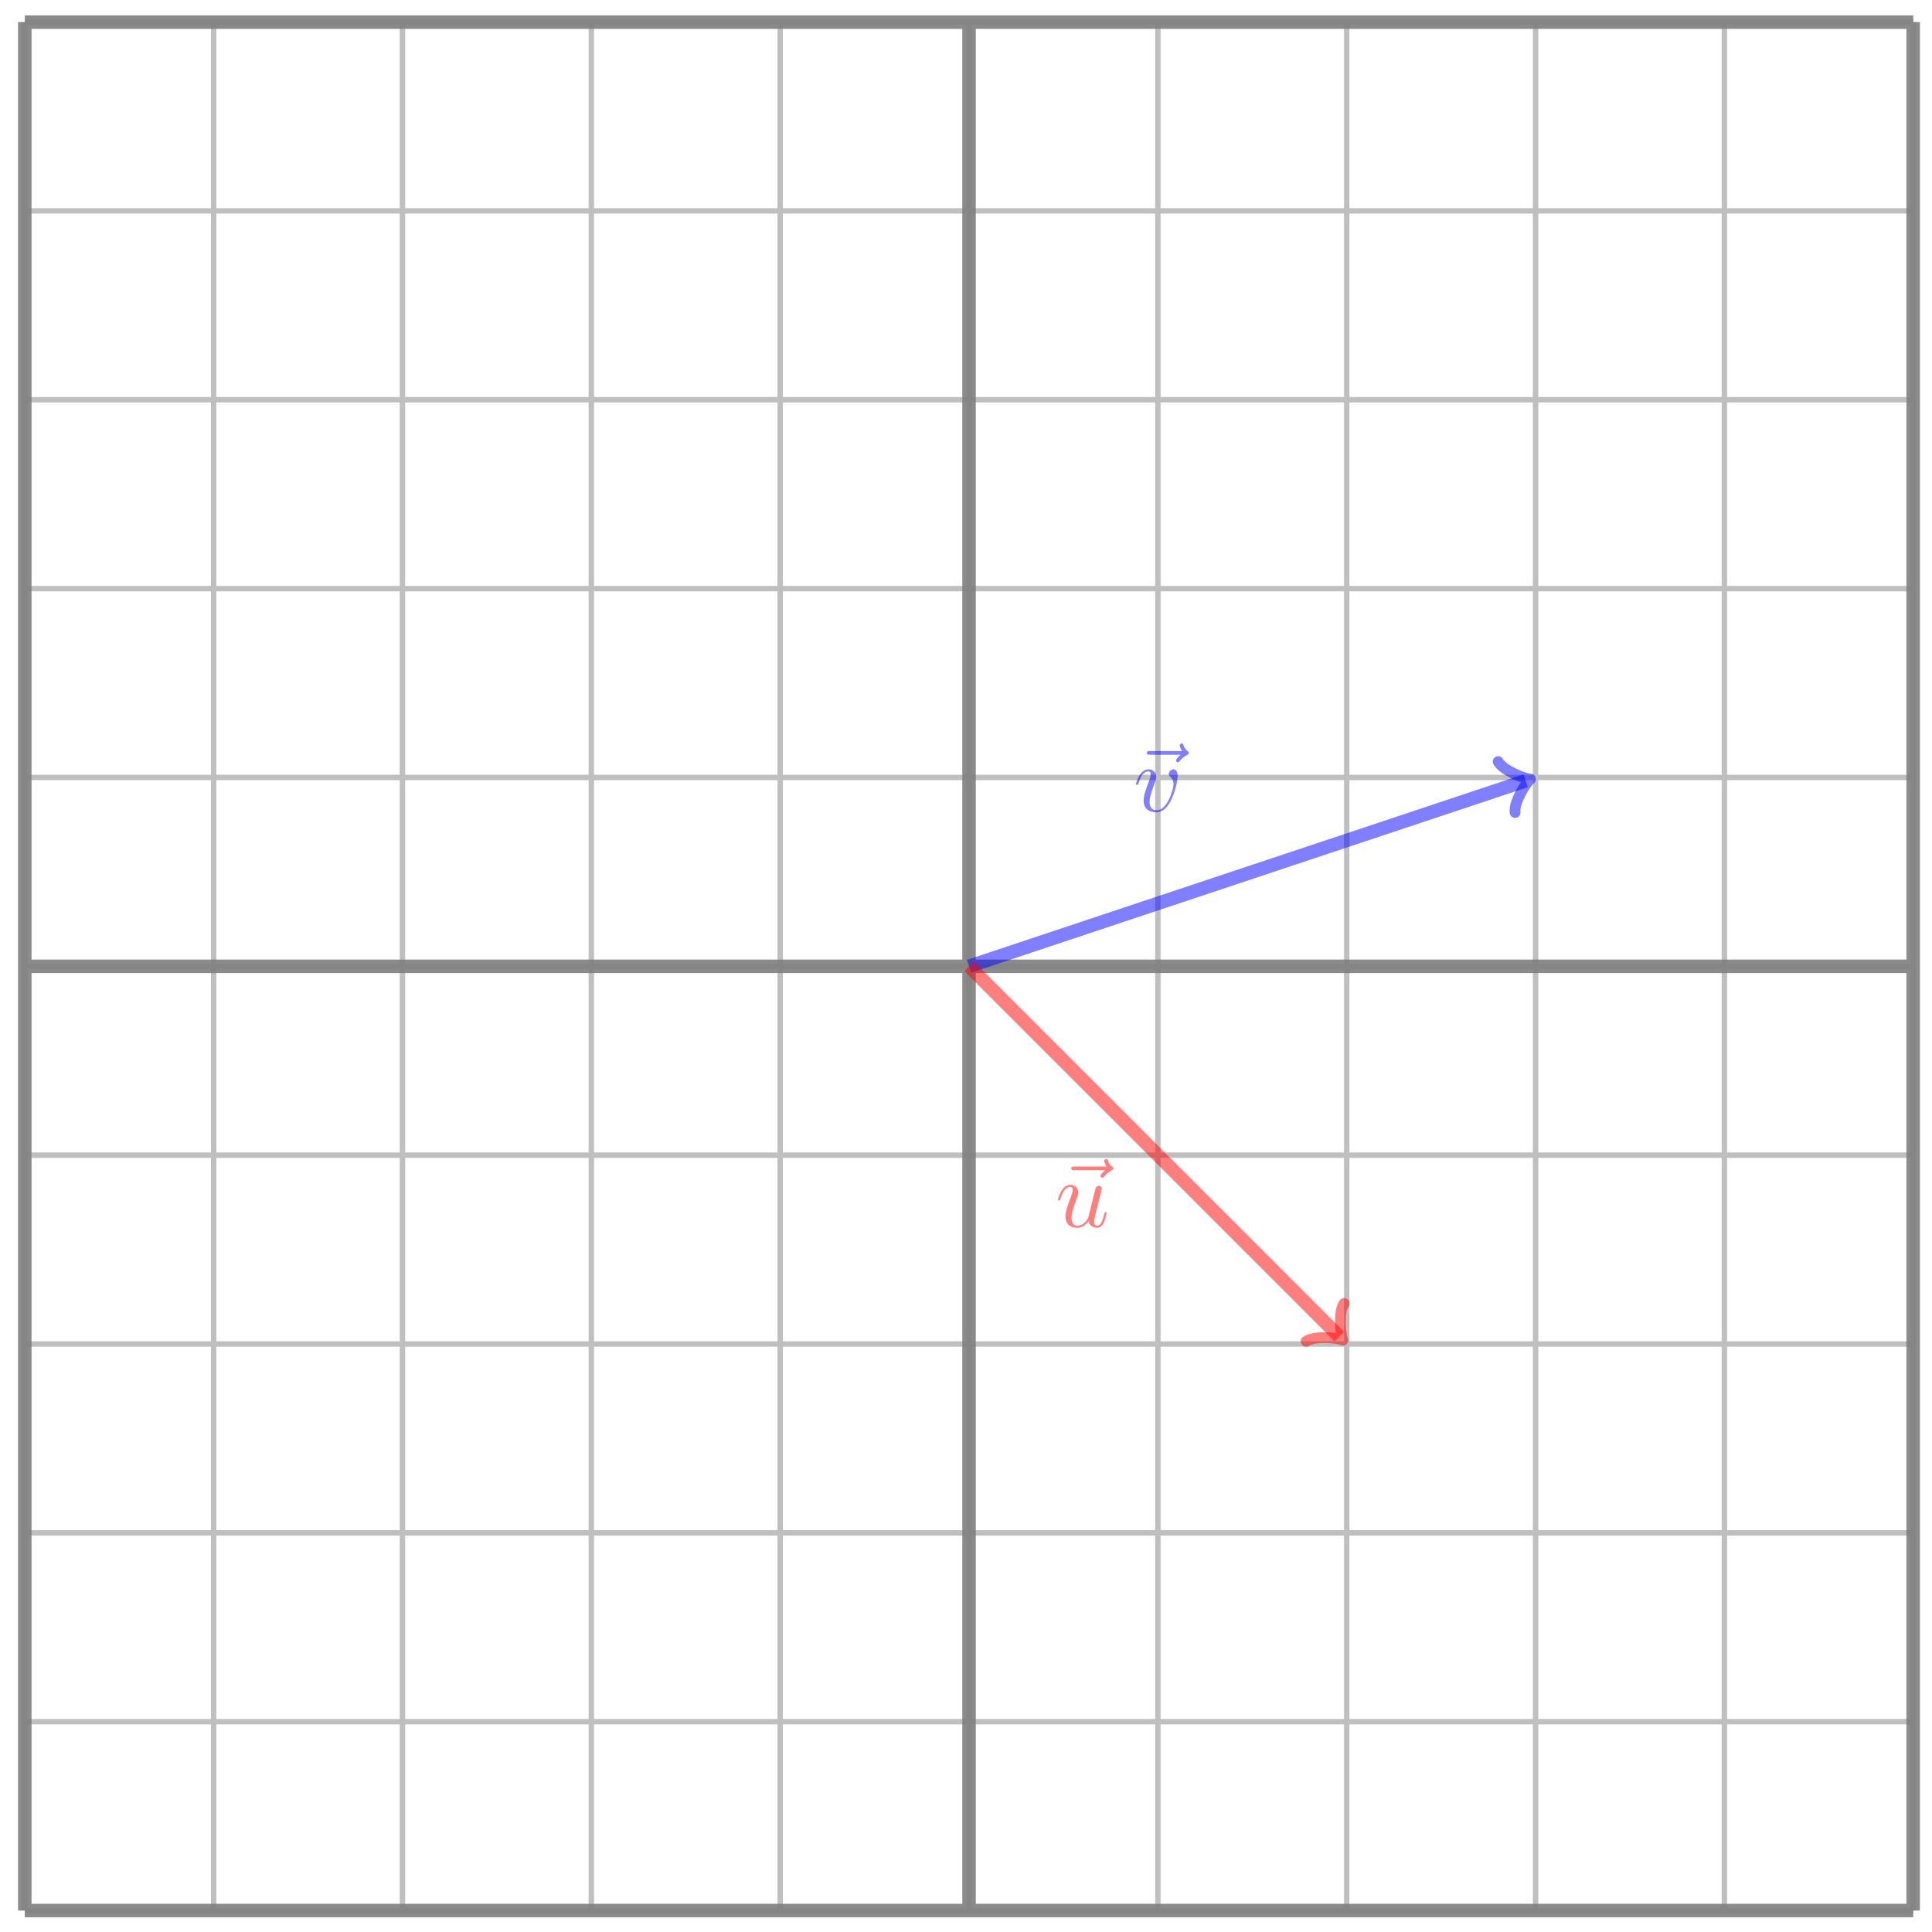 <?xml version="1.0" encoding="UTF-8"?>
<svg xmlns="http://www.w3.org/2000/svg" xmlns:xlink="http://www.w3.org/1999/xlink" width="203pt" height="203pt" viewBox="0 0 203 203" version="1.1">
<defs>
<g>
<symbol overflow="visible" id="glyph0-0">
<path style="stroke:none;" d=""/>
</symbol>
<symbol overflow="visible" id="glyph0-1">
<path style="stroke:none;" d="M 5.359 -5.938 C 5.219 -5.797 4.891 -5.516 4.891 -5.344 C 4.891 -5.25 4.984 -5.141 5.078 -5.141 C 5.172 -5.141 5.219 -5.219 5.281 -5.281 C 5.391 -5.422 5.625 -5.703 6.062 -5.922 C 6.125 -5.969 6.234 -6.016 6.234 -6.125 C 6.234 -6.234 6.156 -6.281 6.094 -6.328 C 5.875 -6.484 5.766 -6.656 5.688 -6.891 C 5.656 -6.984 5.625 -7.125 5.484 -7.125 C 5.344 -7.125 5.281 -6.984 5.281 -6.906 C 5.281 -6.859 5.359 -6.547 5.516 -6.328 L 2.156 -6.328 C 2 -6.328 1.812 -6.328 1.812 -6.125 C 1.812 -5.938 2 -5.938 2.156 -5.938 Z M 5.359 -5.938 "/>
</symbol>
<symbol overflow="visible" id="glyph0-2">
<path style="stroke:none;" d="M 4.672 -3.703 C 4.672 -4.25 4.406 -4.406 4.234 -4.406 C 3.984 -4.406 3.734 -4.141 3.734 -3.922 C 3.734 -3.797 3.781 -3.734 3.891 -3.625 C 4.109 -3.422 4.234 -3.172 4.234 -2.812 C 4.234 -2.391 3.625 -0.109 2.469 -0.109 C 1.953 -0.109 1.719 -0.453 1.719 -0.984 C 1.719 -1.531 2 -2.266 2.297 -3.094 C 2.375 -3.266 2.422 -3.406 2.422 -3.594 C 2.422 -4.031 2.109 -4.406 1.609 -4.406 C 0.672 -4.406 0.297 -2.953 0.297 -2.875 C 0.297 -2.766 0.391 -2.766 0.406 -2.766 C 0.516 -2.766 0.516 -2.797 0.562 -2.953 C 0.859 -3.953 1.281 -4.188 1.578 -4.188 C 1.656 -4.188 1.828 -4.188 1.828 -3.875 C 1.828 -3.625 1.719 -3.344 1.656 -3.172 C 1.219 -2.016 1.094 -1.562 1.094 -1.125 C 1.094 -0.047 1.969 0.109 2.422 0.109 C 4.094 0.109 4.672 -3.188 4.672 -3.703 Z M 4.672 -3.703 "/>
</symbol>
<symbol overflow="visible" id="glyph0-3">
<path style="stroke:none;" d="M 3.484 -0.562 C 3.594 -0.156 3.953 0.109 4.375 0.109 C 4.719 0.109 4.953 -0.125 5.109 -0.438 C 5.281 -0.797 5.406 -1.406 5.406 -1.422 C 5.406 -1.531 5.328 -1.531 5.297 -1.531 C 5.188 -1.531 5.188 -1.484 5.156 -1.344 C 5.016 -0.781 4.828 -0.109 4.406 -0.109 C 4.203 -0.109 4.094 -0.234 4.094 -0.562 C 4.094 -0.781 4.219 -1.25 4.297 -1.609 L 4.578 -2.688 C 4.609 -2.828 4.703 -3.203 4.75 -3.359 C 4.797 -3.594 4.891 -3.969 4.891 -4.031 C 4.891 -4.203 4.75 -4.297 4.609 -4.297 C 4.562 -4.297 4.297 -4.281 4.219 -3.953 C 4.031 -3.219 3.594 -1.469 3.469 -0.953 C 3.453 -0.906 3.062 -0.109 2.328 -0.109 C 1.812 -0.109 1.719 -0.562 1.719 -0.922 C 1.719 -1.484 2 -2.266 2.25 -2.953 C 2.375 -3.266 2.422 -3.406 2.422 -3.594 C 2.422 -4.031 2.109 -4.406 1.609 -4.406 C 0.656 -4.406 0.297 -2.953 0.297 -2.875 C 0.297 -2.766 0.391 -2.766 0.406 -2.766 C 0.516 -2.766 0.516 -2.797 0.562 -2.953 C 0.812 -3.812 1.203 -4.188 1.578 -4.188 C 1.672 -4.188 1.828 -4.172 1.828 -3.859 C 1.828 -3.625 1.719 -3.328 1.656 -3.188 C 1.281 -2.188 1.078 -1.578 1.078 -1.094 C 1.078 -0.141 1.766 0.109 2.297 0.109 C 2.953 0.109 3.312 -0.344 3.484 -0.562 Z M 3.484 -0.562 "/>
</symbol>
</g>
</defs>
<g id="surface1">
<path style="fill:none;stroke-width:1.417;stroke-linecap:butt;stroke-linejoin:miter;stroke:rgb(9.999%,9.999%,9.999%);stroke-opacity:0.5;stroke-miterlimit:10;" d="M 0 -0.001 L 198.426 -0.001 M 0 99.212 L 198.426 99.212 M 0 198.421 L 198.426 198.421 M 0 -0.001 L 0 198.428 M 99.215 -0.001 L 99.215 198.428 M 198.418 -0.001 L 198.418 198.428 " transform="matrix(1,0,0,-1,2.605,200.745)"/>
<path style="fill:none;stroke-width:0.567;stroke-linecap:butt;stroke-linejoin:miter;stroke:rgb(50%,50%,50%);stroke-opacity:0.5;stroke-miterlimit:10;" d="M 0 -0.001 L 198.426 -0.001 M 0 19.842 L 198.426 19.842 M 0 39.684 L 198.426 39.684 M 0 59.527 L 198.426 59.527 M 0 79.369 L 198.426 79.369 M 0 99.212 L 198.426 99.212 M 0 119.054 L 198.426 119.054 M 0 138.897 L 198.426 138.897 M 0 158.743 L 198.426 158.743 M 0 178.586 L 198.426 178.586 M 0 198.421 L 198.426 198.421 M 0 -0.001 L 0 198.428 M 19.844 -0.001 L 19.844 198.428 M 39.684 -0.001 L 39.684 198.428 M 59.528 -0.001 L 59.528 198.428 M 79.372 -0.001 L 79.372 198.428 M 99.215 -0.001 L 99.215 198.428 M 119.055 -0.001 L 119.055 198.428 M 138.899 -0.001 L 138.899 198.428 M 158.743 -0.001 L 158.743 198.428 M 178.583 -0.001 L 178.583 198.428 M 198.418 -0.001 L 198.418 198.428 " transform="matrix(1,0,0,-1,2.605,200.745)"/>
<path style="fill:none;stroke-width:1.417;stroke-linecap:butt;stroke-linejoin:miter;stroke:rgb(0%,0%,100%);stroke-opacity:0.5;stroke-miterlimit:10;" d="M 99.215 99.212 L 157.704 118.711 " transform="matrix(1,0,0,-1,2.605,200.745)"/>
<path style="fill:none;stroke-width:1.134;stroke-linecap:round;stroke-linejoin:round;stroke:rgb(0%,0%,100%);stroke-opacity:0.5;stroke-miterlimit:10;" d="M -2.111 2.817 C -1.936 1.762 0.002 0.177 0.529 0.002 C -0 -0.176 -1.937 -1.762 -2.111 -2.816 " transform="matrix(0.949,-0.316,-0.316,-0.949,160.308,82.028)"/>
<g style="fill:rgb(0%,0%,100%);fill-opacity:0.5;">
  <use xlink:href="#glyph0-1" x="118.681" y="85.241"/>
</g>
<g style="fill:rgb(0%,0%,100%);fill-opacity:0.5;">
  <use xlink:href="#glyph0-2" x="119.07" y="85.241"/>
</g>
<path style="fill:none;stroke-width:1.417;stroke-linecap:butt;stroke-linejoin:miter;stroke:rgb(100%,0%,0%);stroke-opacity:0.5;stroke-miterlimit:10;" d="M 99.215 99.212 L 138.125 60.304 " transform="matrix(1,0,0,-1,2.605,200.745)"/>
<path style="fill:none;stroke-width:1.134;stroke-linecap:round;stroke-linejoin:round;stroke:rgb(100%,0%,0%);stroke-opacity:0.5;stroke-miterlimit:10;" d="M -2.113 2.816 C -1.937 1.761 0.002 0.176 0.527 -0.001 C -0 -0.175 -1.934 -1.76 -2.113 -2.818 " transform="matrix(0.707,0.707,0.707,-0.707,140.729,140.439)"/>
<g style="fill:rgb(100%,0%,0%);fill-opacity:0.5;">
  <use xlink:href="#glyph0-1" x="110.744" y="128.898"/>
</g>
<g style="fill:rgb(100%,0%,0%);fill-opacity:0.5;">
  <use xlink:href="#glyph0-3" x="110.874" y="128.898"/>
</g>
</g>
</svg>
